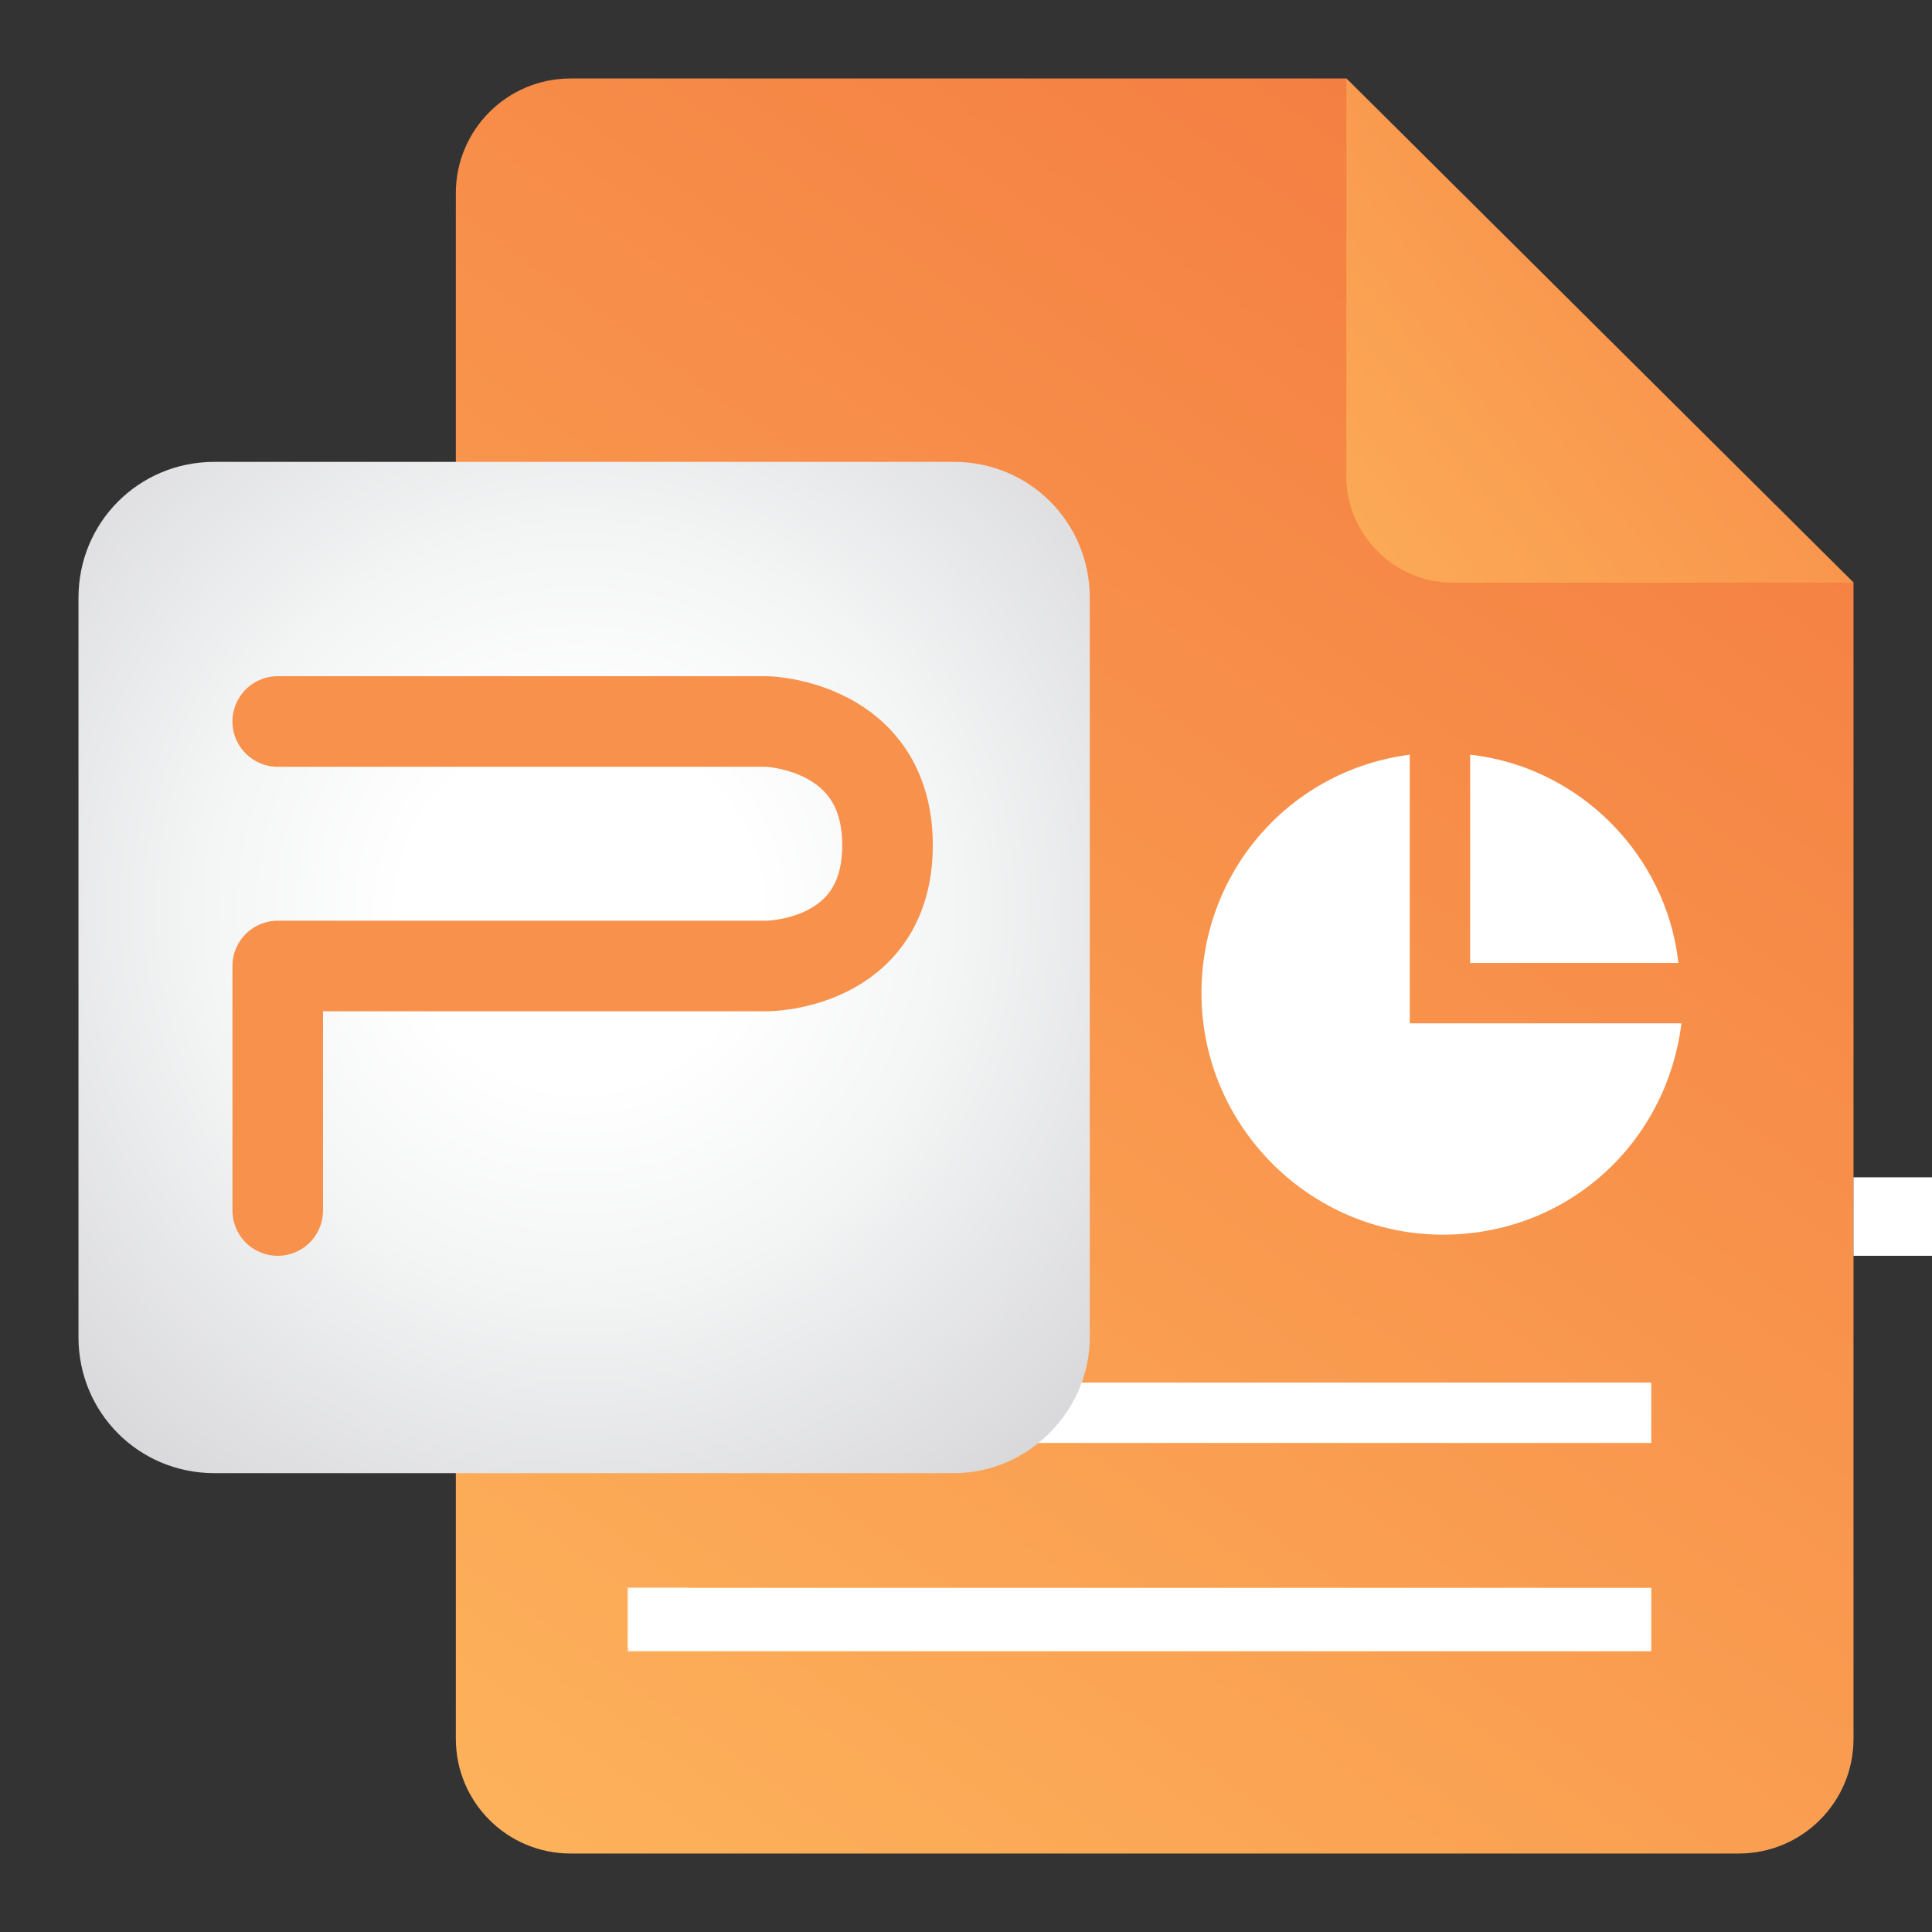 <?xml version="1.0" encoding="utf-8"?>
<!-- Generator: Adobe Illustrator 23.0.2, SVG Export Plug-In . SVG Version: 6.00 Build 0)  -->
<svg version="1.1" id="Layer_1" xmlns="http://www.w3.org/2000/svg" xmlns:xlink="http://www.w3.org/1999/xlink" x="0px" y="0px"
	 viewBox="0 0 64 64" style="enable-background:new 0 0 64 64;" xml:space="preserve">
<rect x="0" y="0" width="64" height="64" fill="#333333" stroke="none"/>
<style type="text/css">
	.st0{fill:url(#SVGID_1_);}
	.st1{fill:url(#SVGID_2_);}
	.st2{fill:#FFFFFF;}
	.st3{fill:url(#SVGID_3_);}
	.st4{fill:none;stroke:#F7914B;stroke-width:3;stroke-linecap:round;stroke-linejoin:round;stroke-miterlimit:10;}
</style>
<linearGradient id="SVGID_1_" gradientUnits="userSpaceOnUse" x1="17.961" y1="5.348" x2="63.662" y2="69.886" gradientTransform="matrix(1 0 0 -1 0 66)">
	<stop  offset="0" style="stop-color:#FDB15A"/>
	<stop  offset="1" style="stop-color:#F2723C"/>
</linearGradient>
<path class="st0" d="M61.4,19.3v38.3c0,2.1-1.7,3.8-3.8,3.8H18.9c-2.1,0-3.8-1.7-3.8-3.8V6.4c0-2.1,1.7-3.8,3.8-3.8h25.7L61.4,19.3
	L61.4,19.3z"/>
<linearGradient id="SVGID_2_" gradientUnits="userSpaceOnUse" x1="41.132" y1="1034.475" x2="71.197" y2="1010.346" gradientTransform="matrix(1 0 0 1 0 -1014)">
	<stop  offset="0" style="stop-color:#FDB15A"/>
	<stop  offset="1" style="stop-color:#F2723C"/>
</linearGradient>
<path class="st1" d="M61.4,19.3H48.1c-1.9,0-3.5-1.6-3.5-3.5V2.6L61.4,19.3z"/>
<g>
	<path class="st2" d="M46.7,33.8V25c-3.9,0.5-6.9,3.8-6.9,7.9c0,4.4,3.6,8,8,8c4.1,0,7.4-3,7.9-7h-9V33.8z"/>
	<path class="st2" d="M48.7,25v6.9h6.9C55.2,28.3,52.3,25.4,48.7,25z"/>
</g>
<g>
	<g>
		<rect x="25.5" y="24.9" class="st2" width="8.8" height="2"/>
		<rect x="25.5" y="31.9" class="st2" width="8.8" height="2"/>
		<rect x="25.5" y="38.8" class="st2" width="8.8" height="2"/>
		<rect x="25.5" y="45.8" class="st2" width="29.2" height="2"/>
		<rect x="20.8" y="52.6" class="st2" width="33.9" height="2.1"/>
	</g>
	<rect x="20.8" y="24.9" class="st2" width="2" height="2"/>
	<rect x="20.8" y="31.9" class="st2" width="2" height="2"/>
	<rect x="20.8" y="38.8" class="st2" width="2" height="2"/>
	<rect x="20.8" y="45.7" class="st2" width="2" height="2"/>
	<rect x="20.8" y="52.6" class="st2" width="2" height="2"/>
</g>
<rect x="61.4" y="39" class="st2" width="2.6" height="2.6"/>
<g>
	<radialGradient id="SVGID_3_" cx="19.194" cy="30.129" r="38.671" gradientUnits="userSpaceOnUse">
		<stop  offset="0.151" style="stop-color:#FFFFFF"/>
		<stop  offset="0.318" style="stop-color:#F4F5F5"/>
		<stop  offset="0.609" style="stop-color:#D8D8DB"/>
		<stop  offset="0.986" style="stop-color:#AAABB0"/>
		<stop  offset="0.994" style="stop-color:#A9AAAF"/>
	</radialGradient>
	<path class="st3" d="M31.6,48.8H7.1c-2.5,0-4.5-2-4.5-4.5V19.8c0-2.5,2-4.5,4.5-4.5h24.5c2.5,0,4.5,2,4.5,4.5v24.5
		C36.1,46.7,34.1,48.8,31.6,48.8z"/>
	<path class="st4" d="M9.2,40.1V32h16.2c0,0,4,0,4-4s-4-4.1-4-4.1H9.2"/>
</g>
</svg>

